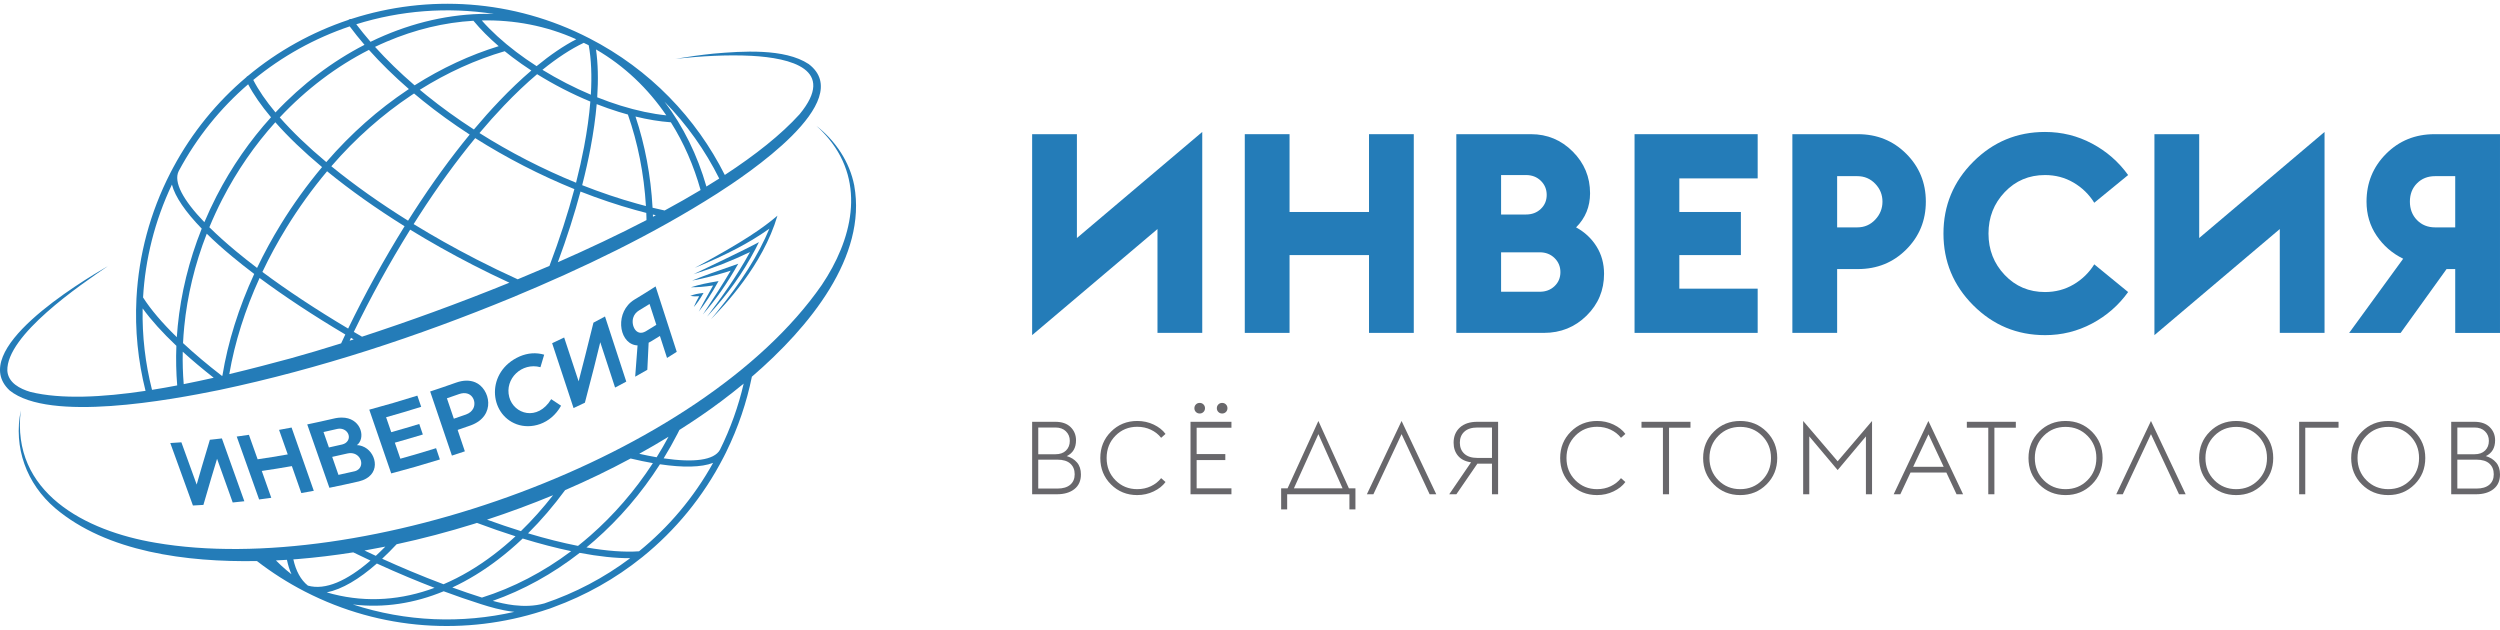 <svg width="262" height="66" viewBox="0 0 262 66" fill="none" xmlns="http://www.w3.org/2000/svg">
<path d="M108.168 35.122V14.062H112.86V24.944L125.996 13.828V34.887H121.304V24.005L108.167 35.122H108.168Z" fill="#247CB8"/>
<path d="M130.453 34.887V14.062H135.145V22.216H143.472V14.062H148.164V34.887H143.472V26.733H135.145V34.887H130.453Z" fill="#247CB8"/>
<path d="M152.622 34.887V14.062H160.451C162.152 14.062 163.608 14.668 164.821 15.88C166.033 17.093 166.639 18.549 166.639 20.251C166.639 21.659 166.15 22.852 165.173 23.829C166.073 24.318 166.786 24.983 167.313 25.824C167.841 26.665 168.105 27.622 168.105 28.698C168.105 30.418 167.494 31.88 166.272 33.082C165.05 34.285 163.56 34.886 161.8 34.886H152.622V34.887ZM157.314 22.48H159.924C160.549 22.48 161.067 22.285 161.478 21.893C161.888 21.502 162.094 21.013 162.094 20.427C162.094 19.841 161.888 19.347 161.478 18.946C161.067 18.545 160.549 18.345 159.924 18.345H157.314V22.481V22.48ZM157.314 30.576H161.361C161.986 30.576 162.505 30.38 162.915 29.99C163.326 29.598 163.531 29.109 163.531 28.523C163.531 27.937 163.326 27.444 162.915 27.042C162.505 26.642 161.987 26.441 161.361 26.441H157.314V30.576V30.576Z" fill="#247CB8"/>
<path d="M171.301 34.887V14.062H184.204V18.696H175.993V22.216H182.445V26.733H175.993V30.252H184.204V34.886H171.301V34.887Z" fill="#247CB8"/>
<path d="M187.84 34.887V14.062H194.702C196.715 14.062 198.406 14.746 199.775 16.115C201.144 17.483 201.828 19.155 201.828 21.13C201.828 23.105 201.144 24.777 199.775 26.146C198.407 27.514 196.716 28.199 194.702 28.199H192.532V34.887H187.84ZM192.532 23.829H194.644C195.387 23.829 196.012 23.561 196.52 23.022C197.029 22.485 197.283 21.854 197.283 21.13C197.283 20.407 197.029 19.781 196.52 19.253C196.012 18.725 195.387 18.461 194.644 18.461H192.532V23.829Z" fill="#247CB8"/>
<path d="M214.318 35.122C211.387 35.122 208.879 34.08 206.798 31.998C204.716 29.916 203.675 27.408 203.675 24.475C203.675 21.541 204.716 19.034 206.798 16.952C208.879 14.87 211.387 13.829 214.318 13.829C216.078 13.829 217.72 14.234 219.245 15.045C220.77 15.857 222.031 16.957 223.028 18.345L219.479 21.249C218.931 20.368 218.208 19.665 217.309 19.137C216.409 18.608 215.413 18.345 214.318 18.345C212.636 18.345 211.229 18.941 210.095 20.134C208.96 21.327 208.394 22.774 208.394 24.476C208.394 26.178 208.96 27.624 210.095 28.817C211.228 30.01 212.636 30.606 214.318 30.606C215.413 30.606 216.409 30.342 217.309 29.814C218.208 29.286 218.931 28.582 219.479 27.703L223.028 30.606C222.031 31.994 220.77 33.094 219.245 33.906C217.72 34.717 216.078 35.123 214.318 35.123V35.122Z" fill="#247CB8"/>
<path d="M225.784 35.122V14.062H230.476V24.944L243.612 13.828V34.887H238.921V24.005L225.784 35.122Z" fill="#247CB8"/>
<path d="M246.193 34.887L251.853 27.115C250.699 26.548 249.771 25.742 249.067 24.695C248.363 23.649 248.012 22.461 248.012 21.131C248.012 19.157 248.697 17.485 250.065 16.116C251.433 14.747 253.124 14.062 255.138 14.062H261.999V34.888H257.307V28.2H256.398L251.588 34.888H246.193V34.887ZM255.196 23.829H257.307V18.461H255.196C254.433 18.461 253.802 18.711 253.304 19.209C252.806 19.708 252.556 20.349 252.556 21.13C252.556 21.912 252.805 22.558 253.304 23.066C253.802 23.575 254.434 23.829 255.196 23.829Z" fill="#247CB8"/>
<path d="M108.168 51.799V44.204H110.596C111.288 44.204 111.822 44.389 112.2 44.76C112.578 45.13 112.767 45.591 112.767 46.139C112.767 46.938 112.443 47.491 111.794 47.798C112.237 47.926 112.594 48.149 112.869 48.467C113.144 48.784 113.281 49.203 113.281 49.723C113.281 50.386 113.052 50.899 112.596 51.258C112.14 51.619 111.527 51.799 110.757 51.799H108.168H108.168ZM108.809 47.605H110.617C111.087 47.605 111.455 47.474 111.719 47.215C111.982 46.955 112.115 46.617 112.115 46.204C112.115 45.79 111.979 45.471 111.709 45.203C111.438 44.936 111.071 44.802 110.607 44.802H108.81V47.605H108.809ZM108.809 51.2H110.83C111.4 51.2 111.843 51.068 112.157 50.804C112.47 50.54 112.627 50.172 112.627 49.702C112.627 49.231 112.475 48.867 112.172 48.59C111.87 48.311 111.418 48.172 110.819 48.172H108.808V51.2H108.809Z" fill="#68676B"/>
<path d="M119.184 51.885C118.093 51.885 117.175 51.512 116.43 50.767C115.684 50.022 115.312 49.1 115.312 48.001C115.312 46.902 115.684 45.99 116.43 45.241C117.175 44.492 118.093 44.117 119.184 44.117C119.804 44.117 120.379 44.244 120.911 44.497C121.442 44.751 121.854 45.077 122.146 45.476L121.686 45.883C121.408 45.526 121.052 45.244 120.617 45.038C120.182 44.831 119.704 44.727 119.184 44.727C118.278 44.727 117.516 45.039 116.9 45.664C116.283 46.288 115.975 47.067 115.975 48.001C115.975 48.935 116.283 49.704 116.9 50.328C117.516 50.952 118.277 51.264 119.184 51.264C119.704 51.264 120.182 51.161 120.617 50.954C121.052 50.747 121.409 50.466 121.686 50.109L122.146 50.515C121.854 50.915 121.44 51.243 120.906 51.499C120.371 51.756 119.796 51.884 119.184 51.884V51.885Z" fill="#68676B"/>
<path d="M124.766 51.799V44.204H129.055V44.824H125.408V47.584H128.413V48.216H125.408V51.179H129.055V51.8H124.766V51.799ZM126.124 43.176C126.017 43.283 125.885 43.336 125.728 43.336C125.572 43.336 125.439 43.283 125.332 43.176C125.225 43.069 125.172 42.938 125.172 42.78C125.172 42.623 125.225 42.492 125.332 42.384C125.439 42.277 125.571 42.224 125.728 42.224C125.886 42.224 126.017 42.277 126.124 42.384C126.231 42.492 126.284 42.624 126.284 42.78C126.284 42.937 126.231 43.069 126.124 43.176ZM128.477 43.176C128.37 43.283 128.237 43.336 128.081 43.336C127.924 43.336 127.792 43.283 127.685 43.176C127.578 43.069 127.525 42.938 127.525 42.78C127.525 42.623 127.578 42.492 127.685 42.384C127.792 42.277 127.923 42.224 128.081 42.224C128.238 42.224 128.37 42.277 128.477 42.384C128.584 42.492 128.637 42.624 128.637 42.78C128.637 42.937 128.584 43.069 128.477 43.176Z" fill="#68676B"/>
<path d="M134.264 53.383V51.179H134.937L138.167 44.118L141.366 51.179H142.05V53.383H141.419V51.799H134.895V53.383H134.263H134.264ZM135.601 51.179H140.702L138.167 45.498L135.601 51.179Z" fill="#68676B"/>
<path d="M143.248 51.799L146.885 44.118L150.521 51.799H149.826L146.885 45.498L143.932 51.799H143.248Z" fill="#68676B"/>
<path d="M151.879 51.799L154.167 48.451C153.568 48.365 153.114 48.139 152.804 47.772C152.493 47.404 152.338 46.946 152.338 46.397C152.338 45.733 152.557 45.202 152.995 44.803C153.434 44.403 154.045 44.204 154.83 44.204H157.001V51.799H156.359V48.59H154.83L152.627 51.799H151.878H151.879ZM154.831 47.99H156.36V44.803H154.831C154.239 44.803 153.784 44.947 153.468 45.236C153.15 45.525 152.992 45.911 152.992 46.397C152.992 46.882 153.15 47.269 153.468 47.557C153.785 47.846 154.24 47.99 154.831 47.99Z" fill="#68676B"/>
<path d="M167.376 51.885C166.286 51.885 165.367 51.512 164.622 50.767C163.877 50.022 163.505 49.1 163.505 48.001C163.505 46.902 163.877 45.99 164.622 45.241C165.367 44.492 166.286 44.117 167.376 44.117C167.997 44.117 168.572 44.244 169.104 44.497C169.635 44.751 170.047 45.077 170.339 45.476L169.879 45.883C169.6 45.526 169.245 45.244 168.81 45.038C168.375 44.831 167.897 44.727 167.376 44.727C166.471 44.727 165.709 45.039 165.093 45.664C164.476 46.288 164.168 47.067 164.168 48.001C164.168 48.935 164.476 49.704 165.093 50.328C165.709 50.952 166.47 51.264 167.376 51.264C167.897 51.264 168.375 51.161 168.81 50.954C169.245 50.747 169.601 50.466 169.879 50.109L170.339 50.515C170.047 50.915 169.633 51.243 169.098 51.499C168.564 51.756 167.989 51.884 167.376 51.884V51.885Z" fill="#68676B"/>
<path d="M174.275 51.799V44.824H172.029V44.204H177.162V44.824H174.916V51.799H174.274H174.275Z" fill="#68676B"/>
<path d="M185.131 50.767C184.382 51.512 183.463 51.885 182.371 51.885C181.28 51.885 180.36 51.512 179.612 50.767C178.863 50.022 178.488 49.1 178.488 48.001C178.488 46.902 178.863 45.981 179.612 45.236C180.36 44.491 181.28 44.118 182.371 44.118C183.463 44.118 184.382 44.491 185.131 45.236C185.88 45.981 186.254 46.904 186.254 48.001C186.254 49.098 185.88 50.022 185.131 50.767ZM182.371 51.264C183.284 51.264 184.05 50.952 184.671 50.328C185.291 49.704 185.601 48.929 185.601 48.001C185.601 47.073 185.291 46.298 184.671 45.674C184.05 45.05 183.284 44.738 182.371 44.738C181.458 44.738 180.703 45.05 180.083 45.674C179.463 46.298 179.152 47.074 179.152 48.001C179.152 48.928 179.463 49.704 180.083 50.328C180.703 50.952 181.466 51.264 182.371 51.264Z" fill="#68676B"/>
<path d="M188.971 51.799V44.118L192.585 48.344L196.19 44.118V51.799H195.548V45.733L192.585 49.264L189.612 45.733V51.799H188.971Z" fill="#68676B"/>
<path d="M198.458 51.799L202.094 44.118L205.731 51.799H205.047L203.978 49.52H200.223L199.154 51.799H198.458H198.458ZM200.5 48.921H203.698L202.105 45.519L200.5 48.921Z" fill="#68676B"/>
<path d="M208.372 51.799V44.824H206.125V44.204H211.259V44.824H209.013V51.799H208.371H208.372Z" fill="#68676B"/>
<path d="M219.229 50.767C218.48 51.512 217.561 51.885 216.469 51.885C215.377 51.885 214.458 51.512 213.709 50.767C212.961 50.022 212.586 49.1 212.586 48.001C212.586 46.902 212.961 45.981 213.709 45.236C214.458 44.491 215.377 44.118 216.469 44.118C217.561 44.118 218.48 44.491 219.229 45.236C219.977 45.981 220.352 46.904 220.352 48.001C220.352 49.098 219.977 50.022 219.229 50.767ZM216.469 51.264C217.382 51.264 218.148 50.952 218.768 50.328C219.389 49.704 219.699 48.929 219.699 48.001C219.699 47.073 219.389 46.298 218.768 45.674C218.148 45.05 217.382 44.738 216.469 44.738C215.556 44.738 214.801 45.05 214.181 45.674C213.56 46.298 213.25 47.074 213.25 48.001C213.25 48.928 213.56 49.704 214.181 50.328C214.801 50.952 215.564 51.264 216.469 51.264Z" fill="#68676B"/>
<path d="M221.784 51.799L225.421 44.118L229.057 51.799H228.362L225.421 45.498L222.469 51.799H221.784Z" fill="#68676B"/>
<path d="M237.111 50.767C236.362 51.512 235.442 51.885 234.351 51.885C233.259 51.885 232.34 51.512 231.591 50.767C230.843 50.022 230.468 49.1 230.468 48.001C230.468 46.902 230.843 45.981 231.591 45.236C232.34 44.491 233.259 44.118 234.351 44.118C235.442 44.118 236.362 44.491 237.111 45.236C237.859 45.981 238.234 46.904 238.234 48.001C238.234 49.098 237.859 50.022 237.111 50.767ZM234.351 51.264C235.264 51.264 236.03 50.952 236.65 50.328C237.271 49.704 237.581 48.929 237.581 48.001C237.581 47.073 237.271 46.298 236.65 45.674C236.03 45.05 235.264 44.738 234.351 44.738C233.438 44.738 232.683 45.05 232.063 45.674C231.442 46.298 231.132 47.074 231.132 48.001C231.132 48.928 231.442 49.704 232.063 50.328C232.683 50.952 233.446 51.264 234.351 51.264Z" fill="#68676B"/>
<path d="M245.079 44.204V44.824H241.592V51.799H240.951V44.204H245.079Z" fill="#68676B"/>
<path d="M253.047 50.767C252.298 51.512 251.379 51.885 250.287 51.885C249.196 51.885 248.277 51.512 247.528 50.767C246.779 50.022 246.404 49.1 246.404 48.001C246.404 46.902 246.779 45.981 247.528 45.236C248.277 44.491 249.196 44.118 250.287 44.118C251.379 44.118 252.298 44.491 253.047 45.236C253.796 45.981 254.17 46.904 254.17 48.001C254.17 49.098 253.796 50.022 253.047 50.767ZM250.287 51.264C251.2 51.264 251.967 50.952 252.587 50.328C253.207 49.704 253.517 48.929 253.517 48.001C253.517 47.073 253.207 46.298 252.587 45.674C251.967 45.05 251.2 44.738 250.287 44.738C249.375 44.738 248.619 45.05 247.999 45.674C247.379 46.298 247.069 47.074 247.069 48.001C247.069 48.928 247.379 49.704 247.999 50.328C248.619 50.952 249.382 51.264 250.287 51.264Z" fill="#68676B"/>
<path d="M256.887 51.799V44.204H259.315C260.007 44.204 260.542 44.389 260.92 44.76C261.298 45.13 261.487 45.591 261.487 46.139C261.487 46.938 261.163 47.491 260.514 47.798C260.956 47.926 261.314 48.149 261.588 48.467C261.863 48.784 262 49.203 262 49.723C262 50.386 261.772 50.899 261.315 51.258C260.859 51.619 260.246 51.799 259.476 51.799H256.888H256.887ZM257.529 47.605H259.336C259.807 47.605 260.175 47.474 260.438 47.215C260.702 46.955 260.834 46.617 260.834 46.204C260.834 45.79 260.698 45.471 260.428 45.203C260.157 44.936 259.79 44.802 259.326 44.802H257.53V47.605H257.529ZM257.529 51.2H259.55C260.12 51.2 260.562 51.068 260.876 50.804C261.19 50.54 261.346 50.172 261.346 49.702C261.346 49.231 261.194 48.867 260.892 48.59C260.589 48.311 260.137 48.172 259.538 48.172H257.528V51.2H257.529Z" fill="#68676B"/>
<path d="M89.529 19.459C89.044 16.951 87.554 14.747 85.561 13.191C86.024 13.611 86.457 14.062 86.852 14.541C90.764 19.291 89.276 25.182 86.117 29.872C73.48 48.084 37.831 60.596 16.303 56.881C8.97 55.652 1.129 51.623 2.18 43.007C1.389 46.889 2.778 50.695 5.781 53.257C11.198 57.851 19.567 58.929 26.927 58.798C28.468 59.987 30.135 61.057 31.927 61.98C31.943 61.989 31.958 61.998 31.974 62.004C39.972 66.109 48.877 66.587 56.81 64.04C56.961 63.991 57.111 63.942 57.261 63.892C57.513 63.819 57.765 63.732 58.013 63.628C61.347 62.413 64.488 60.655 67.291 58.401C67.31 58.389 67.328 58.375 67.344 58.359C70.765 55.595 73.68 52.09 75.823 47.929C75.833 47.913 75.841 47.898 75.848 47.881C75.919 47.741 75.99 47.599 76.061 47.459C76.069 47.443 76.079 47.426 76.087 47.41C76.094 47.395 76.101 47.379 76.107 47.364C77.365 44.803 78.254 42.153 78.798 39.477C84.895 34.231 90.855 26.866 89.527 19.461L89.529 19.459ZM55.34 55.892C56.717 54.525 58.016 53.005 59.225 51.364C61.56 50.358 63.852 49.255 66.09 48.051C66.907 48.246 67.686 48.409 68.422 48.537C66.531 51.443 64.312 53.988 61.872 56.127C61.445 56.5 61.012 56.861 60.574 57.21C58.957 56.892 57.201 56.45 55.338 55.892H55.34ZM41.563 57.038C44.298 56.448 47.007 55.729 49.679 54.899C49.781 54.867 49.883 54.833 49.985 54.8C51.371 55.319 52.723 55.79 54.026 56.203C53.287 56.888 52.527 57.53 51.748 58.122C50.068 59.4 48.305 60.451 46.482 61.229C45.35 60.804 44.192 60.345 43.016 59.852C42.039 59.443 41.049 59.011 40.049 58.556C40.55 58.09 41.055 57.582 41.564 57.039L41.563 57.038ZM39.384 58.251C38.99 58.069 38.595 57.883 38.198 57.694C38.928 57.567 39.657 57.429 40.384 57.284C40.048 57.624 39.715 57.948 39.385 58.251H39.384ZM51.039 54.46C53.376 53.692 55.688 52.837 57.962 51.896C56.9 53.252 55.775 54.515 54.594 55.662C53.445 55.304 52.258 54.902 51.039 54.459V54.46ZM52.163 58.666C53.059 57.984 53.933 57.239 54.778 56.437C56.572 56.986 58.276 57.429 59.859 57.762C56.938 59.956 53.767 61.601 50.508 62.626C49.5 62.306 48.463 61.953 47.404 61.568C49.047 60.803 50.64 59.826 52.163 58.665V58.666ZM66.992 47.557C68.028 46.984 69.052 46.388 70.062 45.77C69.666 46.506 69.25 47.224 68.816 47.921C68.24 47.822 67.629 47.699 66.993 47.557H66.992ZM30.017 59.752C29.63 59.425 29.265 59.084 28.917 58.732C29.306 58.715 29.691 58.692 30.071 58.669C30.185 59.221 30.342 59.729 30.546 60.183C30.366 60.042 30.189 59.899 30.017 59.752ZM32.268 61.373C31.507 60.763 31.01 59.825 30.743 58.623C30.893 58.613 31.045 58.602 31.193 58.591C33.146 58.431 35.091 58.194 37.023 57.888C37.627 58.181 38.228 58.47 38.825 58.747C36.367 60.868 34.101 61.891 32.268 61.373ZM34.242 62.082C35.856 61.756 37.636 60.693 39.495 59.057C40.594 59.56 41.681 60.036 42.751 60.484C43.694 60.878 44.623 61.251 45.539 61.604C42.131 62.87 38.533 63.181 34.898 62.261C34.679 62.206 34.461 62.146 34.242 62.082ZM36.978 63.347C40.243 63.747 43.452 63.224 46.498 61.966C47.815 62.455 49.098 62.898 50.34 63.292C50.375 63.311 50.413 63.323 50.453 63.328L50.515 63.347C51.293 63.593 52.461 63.952 53.785 64.108C53.825 64.112 53.866 64.117 53.907 64.122C48.415 65.37 42.571 65.176 36.977 63.347H36.978ZM57.055 63.235C55.988 63.537 54.88 63.545 53.862 63.426C53.044 63.33 52.283 63.149 51.642 62.97C54.827 61.849 57.914 60.152 60.752 57.94C62.745 58.317 64.529 58.507 66.048 58.497C63.309 60.557 60.267 62.151 57.055 63.235ZM66.97 57.776C65.453 57.883 63.59 57.743 61.461 57.372C61.752 57.134 62.039 56.89 62.324 56.64C64.881 54.399 67.2 51.721 69.162 48.655C71.586 49.017 73.498 48.983 74.733 48.509C72.701 52.169 70.046 55.279 66.97 57.776ZM75.451 47.141C74.833 48.238 72.712 48.496 69.55 48.035C70.067 47.194 70.557 46.324 71.018 45.427C71.081 45.305 71.141 45.182 71.201 45.059C71.963 44.575 72.718 44.081 73.463 43.571C74.864 42.612 76.394 41.478 77.938 40.201C77.391 42.556 76.568 44.884 75.451 47.141Z" fill="#247CB8"/>
<path d="M23.021 40.865C33.516 38.645 43.742 35.269 53.653 31.189C61.078 28.104 68.37 24.611 75.16 20.281C78.173 18.353 89.85 10.604 84.756 6.716C82.216 5.034 77.737 5.364 74.772 5.62C73.44 5.755 72.117 5.946 70.8 6.163C73.447 5.891 76.119 5.715 78.775 5.852C82.863 6.08 87.695 7.252 83.796 11.974C81.861 14.109 79.158 16.247 75.959 18.335C72.967 12.382 68.132 7.288 61.755 4.009H61.753C53.749 -0.108 44.837 -0.588 36.895 1.96C36.864 1.97 36.834 1.98 36.804 1.99C36.719 1.978 36.629 1.998 36.553 2.053C36.54 2.062 36.527 2.073 36.516 2.084C32.701 3.36 29.119 5.339 25.982 7.952C25.974 7.955 25.966 7.959 25.959 7.962C25.898 7.991 25.849 8.037 25.816 8.091C22.763 10.668 20.14 13.851 18.142 17.576C18.137 17.585 18.132 17.593 18.128 17.602C18.126 17.606 18.124 17.61 18.122 17.614C18.041 17.765 17.96 17.917 17.881 18.07C17.872 18.086 17.864 18.101 17.857 18.118C15.706 22.311 14.552 26.753 14.307 31.175C14.297 31.214 14.296 31.254 14.3 31.294C14.131 34.566 14.461 37.824 15.252 40.961C10.771 41.634 6.415 41.867 3.194 41.076C2.081 40.746 0.865 40.121 0.769 38.861C0.648 35.139 8.387 29.879 11.356 27.856C8.255 29.665 -3.488 36.735 1.016 40.925C5.19 44.274 17.843 41.921 23.02 40.866L23.021 40.865ZM19.151 36.858C20.131 37.751 21.218 38.664 22.396 39.589C21.367 39.822 20.315 40.048 19.253 40.257C19.163 39.139 19.126 38.005 19.152 36.858H19.151ZM28.853 12.812C30.186 14.327 31.836 15.91 33.752 17.51C32.16 19.41 30.714 21.421 29.436 23.499C28.516 24.994 27.682 26.526 26.94 28.078C26.155 27.483 25.418 26.898 24.73 26.326C23.678 25.451 22.743 24.61 21.94 23.815C22.346 22.832 22.797 21.856 23.294 20.888C24.844 17.872 26.728 15.167 28.854 12.813L28.853 12.812ZM68.43 22.713C68.428 22.637 68.426 22.56 68.423 22.484C68.526 22.509 68.628 22.53 68.731 22.555C68.632 22.608 68.531 22.661 68.431 22.714L68.43 22.713ZM43.393 9.798C43.692 10.049 43.995 10.3 44.304 10.549C45.825 11.775 47.469 12.966 49.223 14.103C47.26 16.49 45.276 19.215 43.332 22.236C43.142 22.531 42.953 22.828 42.765 23.127C39.809 21.284 37.14 19.387 34.834 17.514C34.797 17.484 34.761 17.454 34.725 17.425C37.269 14.48 40.094 12 43.071 10.011C43.178 9.939 43.285 9.868 43.392 9.799L43.393 9.798ZM42.401 23.708C40.236 27.19 38.23 30.834 36.486 34.435C33.108 32.428 30.073 30.416 27.498 28.5C28.244 26.927 29.088 25.375 30.02 23.86C31.284 21.804 32.711 19.819 34.279 17.948C34.319 17.981 34.359 18.013 34.4 18.047C36.726 19.938 39.42 21.851 42.399 23.71L42.401 23.708ZM36.782 35.404C36.875 35.459 36.971 35.514 37.065 35.568C36.924 35.614 36.782 35.659 36.642 35.704C36.689 35.603 36.735 35.504 36.782 35.404ZM37.079 34.785C38.818 31.191 40.821 27.551 42.985 24.069C45.049 25.334 47.245 26.573 49.547 27.757C50.834 28.419 52.115 29.041 53.384 29.627C47.986 31.825 42.638 33.751 37.939 35.285C37.65 35.118 37.363 34.951 37.079 34.784V34.785ZM49.862 27.145C47.577 25.97 45.396 24.742 43.349 23.486C43.535 23.192 43.722 22.898 43.91 22.606C45.855 19.58 47.841 16.856 49.803 14.475C51.411 15.492 53.108 16.465 54.881 17.377C56.654 18.289 58.431 19.103 60.194 19.819C59.519 22.357 58.646 25.057 57.583 27.866C56.477 28.344 55.365 28.813 54.254 29.271C52.803 28.612 51.336 27.905 49.86 27.146L49.862 27.145ZM60.836 20.075C62.782 20.84 64.707 21.484 66.591 22.009C66.973 22.115 67.353 22.216 67.73 22.312C67.737 22.465 67.742 22.619 67.747 22.773C67.75 22.87 67.751 22.969 67.752 23.067C64.789 24.604 61.65 26.084 58.461 27.483C59.416 24.905 60.209 22.422 60.836 20.075ZM68.389 21.77C68.204 18.4 67.592 15.181 66.599 12.213C67.9 12.531 69.135 12.732 70.269 12.814C70.281 12.815 70.293 12.815 70.305 12.814C71.666 14.97 72.708 17.365 73.422 19.917C72.216 20.64 70.955 21.355 69.654 22.059C69.235 21.969 68.815 21.874 68.389 21.77ZM67.694 21.594C67.388 21.515 67.082 21.433 66.775 21.347C64.889 20.823 62.962 20.175 61.012 19.407C61.358 18.064 61.648 16.766 61.885 15.52C62.194 13.89 62.41 12.349 62.534 10.913C63.315 11.218 64.085 11.489 64.839 11.723C65.164 11.824 65.486 11.918 65.804 12.005C66.843 14.972 67.489 18.203 67.694 21.594ZM61.21 15.394C60.981 16.597 60.701 17.852 60.37 19.149C58.653 18.449 56.923 17.655 55.196 16.767C53.468 15.878 51.815 14.932 50.247 13.942C51.109 12.918 51.966 11.96 52.812 11.073C53.998 9.829 55.162 8.727 56.289 7.775C57.154 8.314 58.066 8.832 59.021 9.323C59.975 9.813 60.928 10.254 61.868 10.643C61.75 12.114 61.531 13.705 61.21 15.394ZM52.315 10.601C51.441 11.517 50.555 12.508 49.664 13.57C47.905 12.433 46.257 11.241 44.733 10.012C44.484 9.812 44.239 9.61 43.997 9.408C46.873 7.603 49.876 6.248 52.893 5.366C53.15 5.574 53.413 5.782 53.685 5.987C54.314 6.464 54.982 6.933 55.684 7.39C54.588 8.326 53.46 9.399 52.314 10.6L52.315 10.601ZM43.45 8.943C41.918 7.626 40.53 6.274 39.303 4.912C39.712 4.715 40.125 4.53 40.539 4.354C43.495 3.096 46.565 2.352 49.619 2.175C49.626 2.185 49.633 2.195 49.64 2.204C50.368 3.08 51.249 3.967 52.262 4.839C49.272 5.758 46.299 7.132 43.45 8.943ZM42.849 9.333C42.796 9.368 42.742 9.404 42.689 9.44C39.658 11.465 36.783 13.99 34.196 16.987C32.279 15.385 30.637 13.808 29.319 12.305C32.111 9.326 35.292 6.94 38.664 5.227C39.901 6.614 41.303 7.991 42.85 9.333H42.849ZM24.293 26.85C25.023 27.457 25.807 28.078 26.642 28.71C25.022 32.232 23.881 35.849 23.306 39.379C23.29 39.383 23.273 39.387 23.256 39.391C21.74 38.22 20.374 37.068 19.181 35.956C19.209 35.383 19.251 34.809 19.309 34.231C19.628 31.003 20.406 27.718 21.668 24.491C22.438 25.25 23.317 26.039 24.294 26.851L24.293 26.85ZM24.03 39.208C24.601 35.874 25.683 32.463 27.204 29.132C29.786 31.048 32.819 33.054 36.188 35.054C36.04 35.365 35.895 35.675 35.751 35.985C33.833 36.588 32.05 37.115 30.453 37.557C28.606 38.055 26.404 38.64 24.03 39.208ZM75.376 18.71C74.937 18.991 74.489 19.271 74.032 19.549C73.093 16.274 71.618 13.256 69.642 10.657C71.987 13.049 73.91 15.774 75.376 18.71ZM69.828 12.088C68.366 11.94 66.748 11.598 65.041 11.069C64.24 10.82 63.42 10.53 62.589 10.198C62.713 8.32 62.67 6.634 62.461 5.179C65.445 6.915 67.915 9.281 69.828 12.088ZM61.18 4.489C61.26 4.529 61.34 4.569 61.42 4.61H61.427V4.612H61.435V4.613L61.442 4.619H61.443V4.621H61.452V4.623H61.462C61.542 4.666 61.621 4.708 61.7 4.749V4.754C61.964 6.217 62.038 7.953 61.921 9.918L61.918 9.925C61.064 9.565 60.2 9.161 59.335 8.716C58.47 8.271 57.638 7.802 56.847 7.317C58.376 6.08 59.83 5.13 61.172 4.492L61.178 4.49L61.18 4.489ZM56.236 6.931C55.483 6.449 54.77 5.95 54.101 5.443C52.676 4.362 51.456 3.243 50.488 2.143C53.883 2.067 57.243 2.698 60.391 4.115C59.087 4.791 57.691 5.738 56.236 6.931ZM51.757 1.461C47.914 1.349 44.003 2.138 40.27 3.725C39.788 3.931 39.307 4.149 38.831 4.381C38.3 3.768 37.802 3.155 37.337 2.542C41.945 1.102 46.878 0.701 51.756 1.461H51.757ZM36.649 2.765C37.129 3.41 37.646 4.054 38.199 4.698C34.836 6.428 31.663 8.818 28.871 11.783C27.874 10.589 27.089 9.446 26.543 8.38C29.562 5.891 32.995 3.998 36.649 2.765ZM18.729 17.931C20.633 14.375 23.116 11.324 26.005 8.833C26.579 9.922 27.387 11.082 28.402 12.29C26.22 14.697 24.285 17.464 22.696 20.551C22.687 20.566 22.679 20.581 22.673 20.596C22.217 21.486 21.799 22.383 21.418 23.286C19.181 20.959 18.159 19.07 18.729 17.931ZM18.017 19.343C18.35 20.623 19.435 22.2 21.14 23.961C19.79 27.338 18.962 30.782 18.626 34.165C18.588 34.556 18.556 34.947 18.53 35.337C17.005 33.851 15.806 32.447 14.993 31.174C15.22 27.178 16.206 23.166 18.018 19.343H18.017ZM14.949 32.321C15.837 33.544 17.029 34.864 18.484 36.241C18.428 37.643 18.459 39.031 18.571 40.392C17.693 40.56 16.811 40.717 15.931 40.856C15.226 38.084 14.89 35.212 14.949 32.321Z" fill="#247CB8"/>
<path d="M21.994 46.089C21.124 49.001 21.073 49.172 20.612 50.783C20.079 49.304 19.545 47.828 19.009 46.354C18.618 46.382 18.232 46.407 17.847 46.43C18.64 48.606 19.431 50.788 20.219 52.977C20.582 52.958 20.948 52.937 21.317 52.914C22.157 50.031 22.191 49.916 22.748 48.079C23.296 49.603 23.843 51.13 24.388 52.66C24.791 52.619 25.198 52.576 25.607 52.531C24.825 50.329 24.041 48.136 23.254 45.947C22.831 45.998 22.412 46.045 21.995 46.089H21.994Z" fill="#247CB8"/>
<path d="M31.577 51.672C32.011 51.596 32.448 51.518 32.885 51.436C32.112 49.22 31.337 47.009 30.558 44.806C30.118 44.891 29.681 44.972 29.245 45.05C29.548 45.906 29.852 46.764 30.155 47.623C29.092 47.811 28.04 47.981 27 48.134C26.696 47.278 26.391 46.422 26.087 45.569C25.658 45.633 25.232 45.693 24.809 45.751C25.594 47.942 26.376 50.139 27.156 52.343C27.578 52.289 28.002 52.231 28.43 52.17C28.098 51.231 27.767 50.292 27.435 49.355C28.474 49.205 29.526 49.035 30.588 48.848C30.918 49.788 31.249 50.729 31.578 51.672H31.577Z" fill="#247CB8"/>
<path d="M37.618 50.449C39.963 49.876 39.516 47.575 38.23 46.88C37.845 46.67 37.523 46.655 37.403 46.651C38.31 45.971 37.918 44.018 36.168 43.784C35.643 43.714 35.168 43.822 35.013 43.858C34.069 44.079 33.131 44.285 32.198 44.479C32.975 46.686 33.749 48.9 34.52 51.12C35.546 50.913 36.579 50.688 37.618 50.449H37.618ZM37.742 48.981C37.558 49.292 37.256 49.366 37.157 49.391C36.593 49.521 36.031 49.647 35.47 49.767C35.252 49.138 35.033 48.509 34.814 47.881C35.348 47.766 35.882 47.646 36.418 47.522C37.525 47.279 38.127 48.332 37.742 48.981V48.981ZM33.905 45.277C34.379 45.172 34.856 45.065 35.333 44.954C36.224 44.759 36.819 45.579 36.449 46.181C36.326 46.381 36.128 46.515 35.861 46.581C35.396 46.688 34.932 46.792 34.47 46.893C34.282 46.354 34.093 45.815 33.904 45.277H33.905Z" fill="#247CB8"/>
<path d="M46.099 48.149C45.966 47.756 45.834 47.363 45.701 46.97C44.453 47.36 43.203 47.728 41.956 48.073C41.764 47.512 41.572 46.951 41.379 46.391C42.357 46.119 43.335 45.834 44.314 45.535C44.188 45.167 44.063 44.8 43.938 44.432C42.959 44.732 41.98 45.019 41.001 45.292C40.821 44.77 40.643 44.248 40.463 43.727C41.688 43.385 42.915 43.02 44.14 42.634C44.006 42.243 43.873 41.852 43.738 41.462C42.058 41.993 40.375 42.483 38.699 42.933C39.468 45.153 40.236 47.38 40.999 49.614C42.695 49.168 44.399 48.68 46.099 48.151L46.099 48.149Z" fill="#247CB8"/>
<path d="M49.799 40.064C49.221 39.823 48.553 39.835 47.81 40.094C46.903 40.417 45.992 40.728 45.081 41.028C45.843 43.261 46.604 45.501 47.361 47.747C47.813 47.601 48.265 47.452 48.717 47.299C48.464 46.55 48.213 45.802 47.96 45.054C48.421 44.898 48.882 44.738 49.342 44.576C52.047 43.581 51.352 40.706 49.799 40.063V40.064ZM47.563 43.881C47.321 43.168 47.079 42.455 46.837 41.742C47.263 41.597 47.687 41.45 48.111 41.299C49.427 40.849 49.975 42.053 49.607 42.794C49.461 43.088 49.202 43.306 48.836 43.44C48.412 43.589 47.987 43.736 47.563 43.88V43.881Z" fill="#247CB8"/>
<path d="M56.639 38.483C56.756 38.089 56.912 37.565 57.03 37.17C56.177 36.925 55.311 36.988 54.461 37.353C50.9 38.931 51.217 43.386 54.146 44.462C55.617 44.999 57.684 44.509 58.8 42.519C58.489 42.313 58.076 42.038 57.766 41.833C56.339 44.181 53.847 43.409 53.37 41.614C52.86 39.694 54.693 37.945 56.639 38.483Z" fill="#247CB8"/>
<path d="M61.296 42.203C62.219 38.665 62.413 37.924 62.907 35.864C63.426 37.445 63.943 39.029 64.46 40.616C64.857 40.408 65.248 40.2 65.633 39.991C64.892 37.709 64.149 35.434 63.404 33.166C63.006 33.383 62.603 33.6 62.193 33.816C61.58 36.303 61.062 38.352 60.639 39.964C60.134 38.429 59.629 36.897 59.123 35.369C58.705 35.571 58.285 35.771 57.864 35.969C58.615 38.227 59.363 40.491 60.108 42.764C60.507 42.578 60.902 42.392 61.297 42.203H61.296Z" fill="#247CB8"/>
<path d="M67.84 38.753C67.881 37.902 67.936 36.768 67.977 35.916C68.041 35.884 68.12 35.844 68.247 35.768C68.556 35.582 68.86 35.395 69.16 35.208C69.408 35.976 69.656 36.744 69.904 37.514C70.249 37.3 70.588 37.084 70.922 36.87C70.186 34.578 69.448 32.294 68.706 30.017C67.992 30.48 67.249 30.943 66.477 31.406C64.449 32.658 64.808 35.783 66.531 36.162C66.654 36.189 66.756 36.195 66.816 36.198C66.742 37.181 66.646 38.494 66.567 39.477C66.999 39.236 67.423 38.994 67.84 38.753ZM66.36 33.3C66.457 32.982 66.657 32.727 66.953 32.544C67.333 32.315 67.707 32.087 68.074 31.857C68.31 32.585 68.547 33.314 68.783 34.044C68.421 34.269 68.051 34.496 67.675 34.721C66.66 35.31 66.118 34.09 66.36 33.3Z" fill="#247CB8"/>
<path d="M72.801 28.075C76.179 26.692 78.595 25.412 80.633 23.962C79.485 26.707 77.724 29.513 75.1 32.739C74.908 32.974 74.715 33.208 74.523 33.441C75.859 32.075 79.934 27.838 81.477 22.601C79.972 23.885 77.992 25.286 72.801 28.076V28.075Z" fill="#247CB8"/>
<path d="M79.534 25.375C78.625 25.851 78.621 25.89 72.671 28.742C74.879 28.045 76.652 27.348 78.602 26.412C77.133 29.078 75.632 31.146 74.098 33.187C76.28 30.828 77.795 28.706 79.166 26.11C79.276 25.89 79.423 25.596 79.534 25.375Z" fill="#247CB8"/>
<path d="M72.534 29.406C73.662 29.193 74.599 28.962 75.987 28.552C76.164 28.496 76.4 28.423 76.577 28.367C75.681 29.877 74.962 30.979 73.669 32.941C75.091 31.305 76.162 29.769 77.369 27.641C74.679 28.58 74.04 28.795 72.534 29.406Z" fill="#247CB8"/>
<path d="M72.404 30.107C73.149 30.105 73.758 30.058 74.733 29.921C73.672 31.814 73.609 31.923 73.225 32.66C73.939 31.759 74.504 30.892 75.307 29.457C74.075 29.664 73.364 29.806 72.404 30.107Z" fill="#247CB8"/>
<path d="M73.734 30.699C73.123 30.772 72.776 30.834 72.338 31.012C72.637 31.062 72.891 31.072 73.272 31.046C73.018 31.495 72.867 31.8 72.711 32.173C73.053 31.799 73.301 31.441 73.734 30.699Z" fill="#247CB8"/>
</svg>
